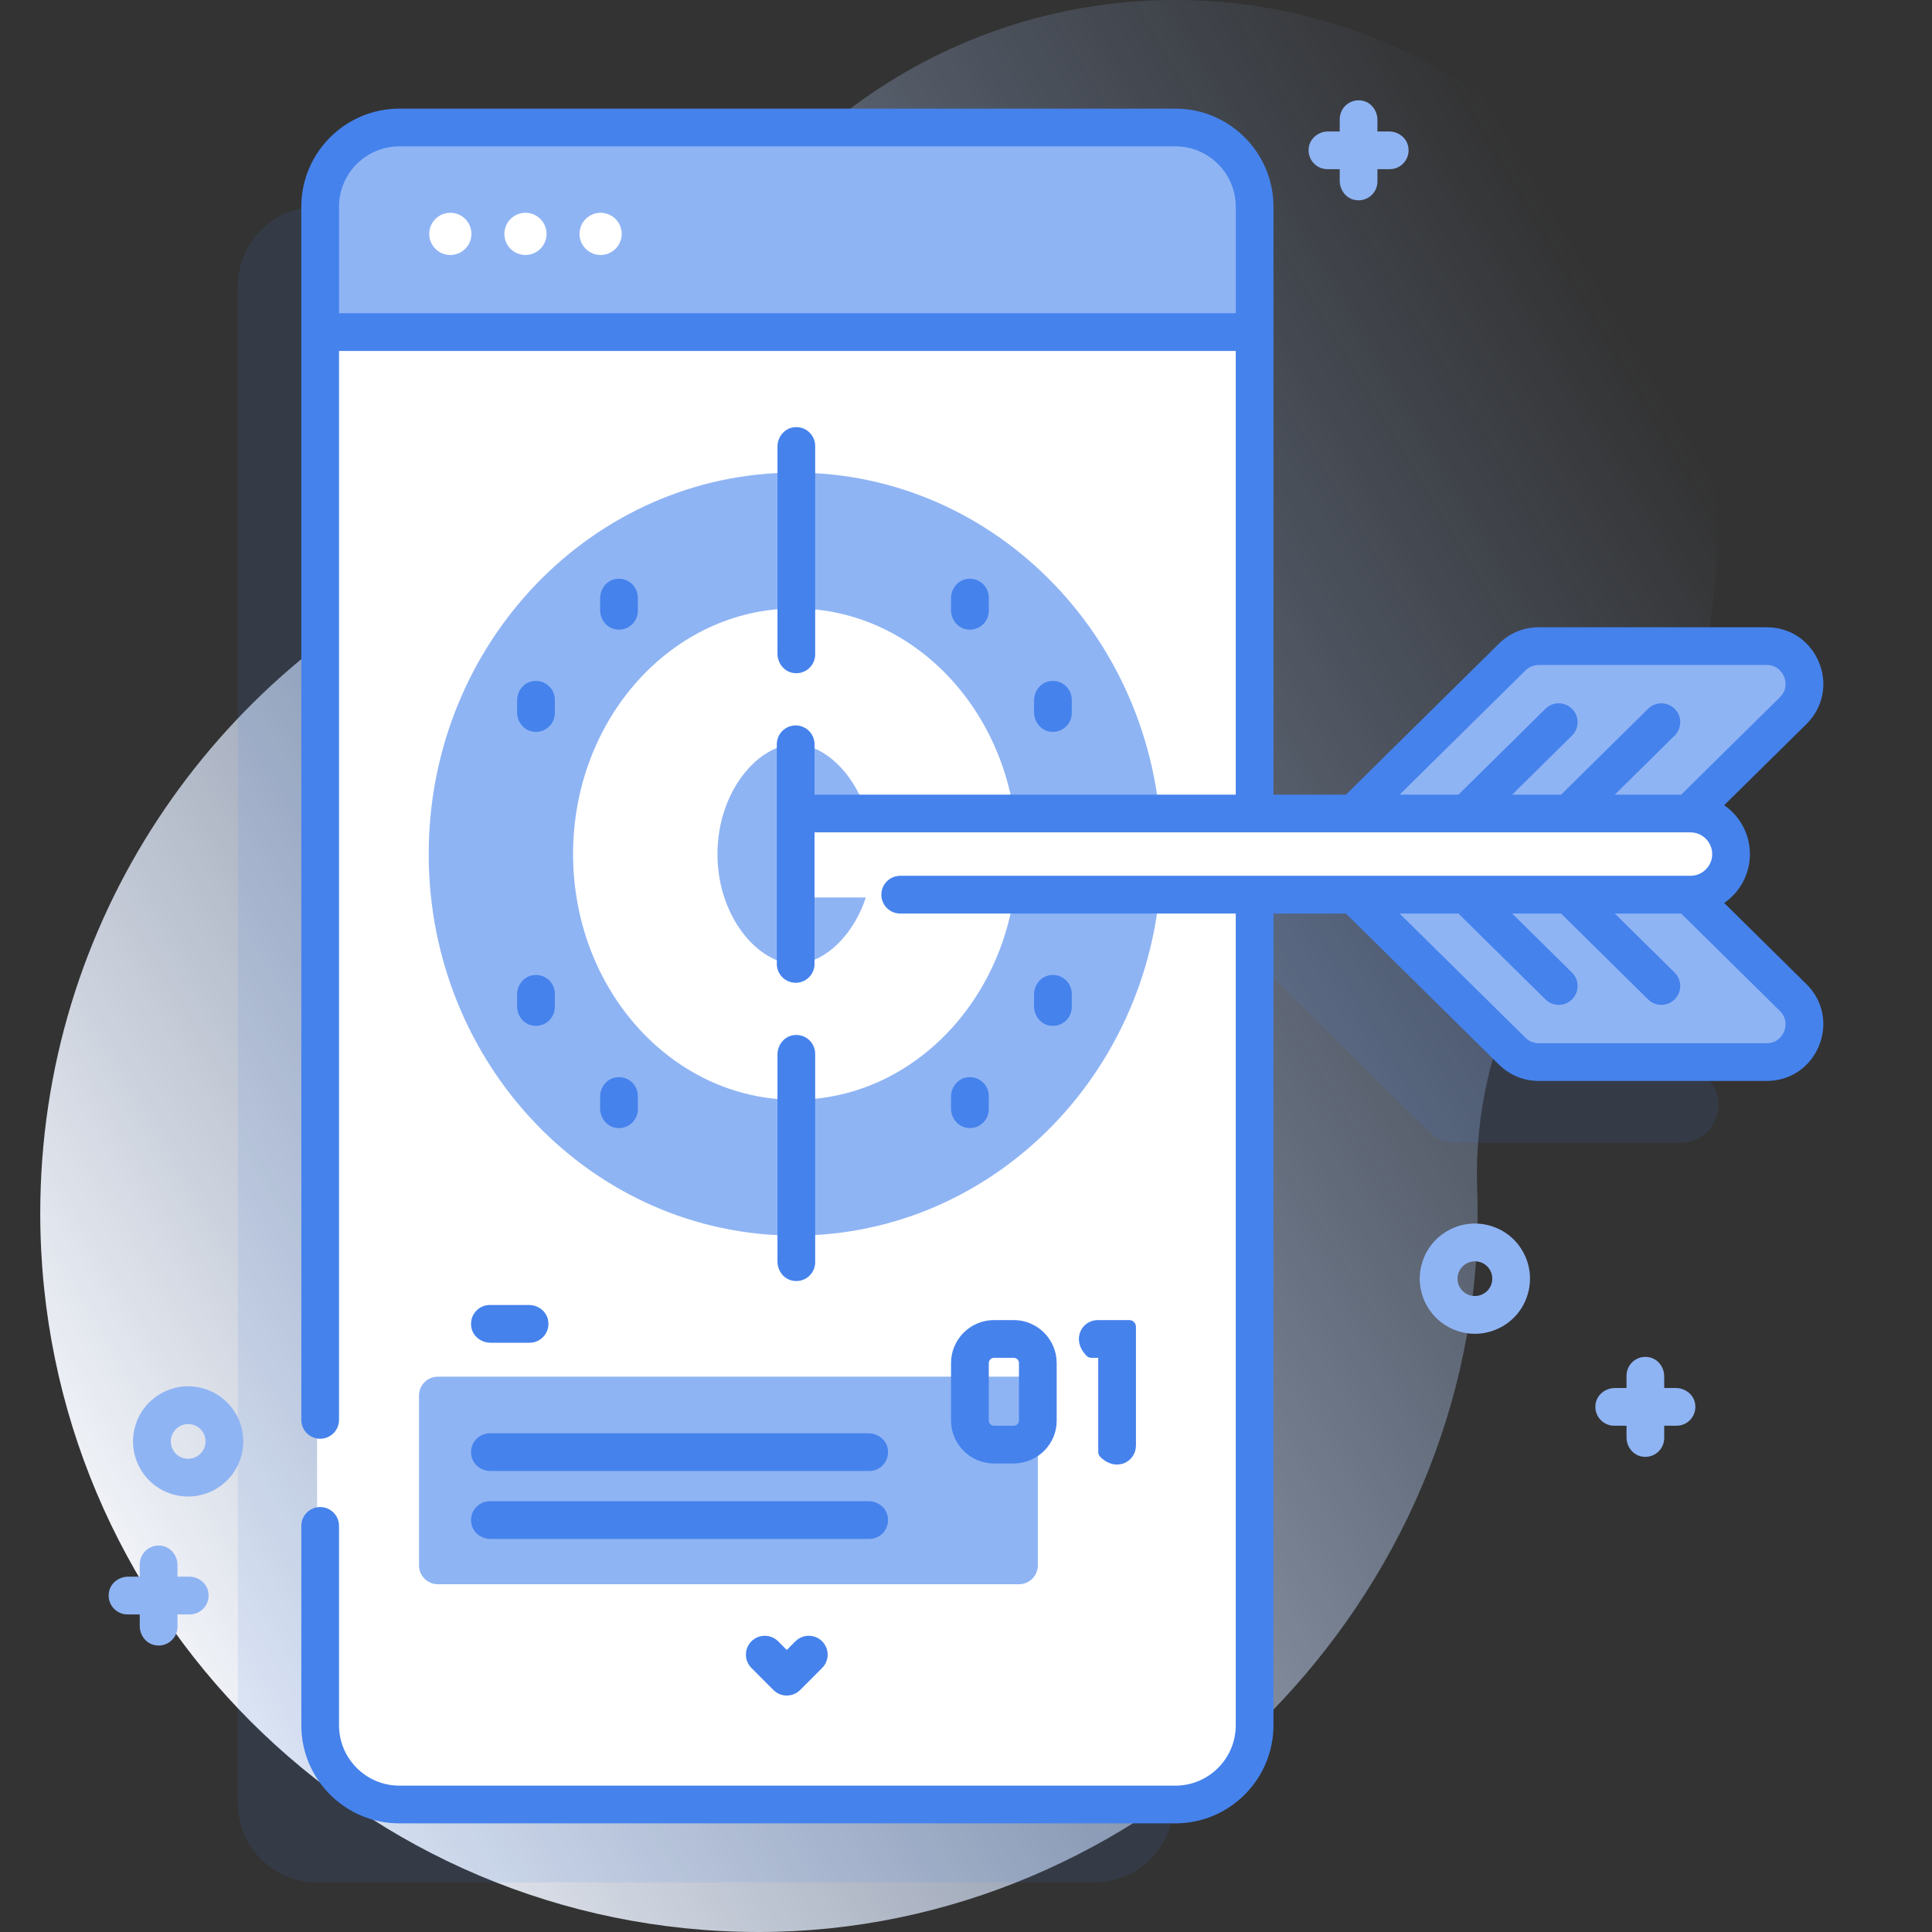 <svg width="48" height="48" viewBox="0 0 48 48" fill="none" xmlns="http://www.w3.org/2000/svg">
<rect x="0" y="0" width="48" height="48" fill="#333333" stroke="none"/>
<g clip-path="url(#clip0_2:3484)">
<path d="M16.752 8.377C18.762 3.439 23.622 -0.035 29.289 0C36.52 0.045 42.464 5.877 42.64 13.105C42.727 16.671 41.423 19.932 39.234 22.385C37.488 24.34 36.612 26.915 36.7 29.535C36.712 29.883 36.714 30.234 36.705 30.587C36.474 40.093 28.353 48.006 18.844 48C8.988 47.994 1 40.002 1 30.145C1 22.919 5.292 16.696 11.466 13.886C13.872 12.791 15.756 10.826 16.752 8.377Z" fill="url(#paint0_linear_2:3484)"/>
<path opacity="0.11" d="M39.861 24.266H39.997C40.468 24.266 40.892 23.952 41.004 23.494C41.17 22.812 40.658 22.203 40.004 22.203H39.861L42.415 19.683C43.012 19.094 42.595 18.078 41.757 18.078H36.162C35.917 18.078 35.683 18.175 35.509 18.346L31.6 22.203H29.16V7.11C29.16 6.022 28.278 5.141 27.191 5.141H7.878C6.791 5.141 5.91 6.022 5.91 7.11V44.797C5.91 45.884 6.791 46.766 7.878 46.766H27.191C28.278 46.766 29.16 45.884 29.16 44.797V24.266H31.6L35.509 28.123C35.683 28.295 35.917 28.391 36.162 28.391H41.757C42.595 28.391 43.012 27.375 42.415 26.786L39.861 24.266Z" fill="#4582EC"/>
<path d="M31.128 5.141V42.828C31.128 43.916 30.247 44.797 29.16 44.797H9.847C8.76 44.797 7.878 43.916 7.878 42.828V5.141C7.878 4.054 8.76 3.172 9.847 3.172H29.16C30.247 3.172 31.128 4.054 31.128 5.141Z" fill="white"/>
<path d="M31.128 8.235V5.141C31.128 4.054 30.247 3.172 29.16 3.172H9.847C8.76 3.172 7.878 4.054 7.878 5.141V8.235H31.128Z" fill="#8FB4F4"/>
<path d="M11.188 6.335C11.478 6.335 11.712 6.1 11.712 5.811C11.712 5.521 11.478 5.287 11.188 5.287C10.899 5.287 10.664 5.521 10.664 5.811C10.664 6.1 10.899 6.335 11.188 6.335Z" fill="white"/>
<path d="M13.055 6.335C13.344 6.335 13.579 6.1 13.579 5.811C13.579 5.521 13.344 5.287 13.055 5.287C12.765 5.287 12.531 5.521 12.531 5.811C12.531 6.1 12.765 6.335 13.055 6.335Z" fill="white"/>
<path d="M14.922 6.335C15.211 6.335 15.446 6.1 15.446 5.811C15.446 5.521 15.211 5.287 14.922 5.287C14.632 5.287 14.398 5.521 14.398 5.811C14.398 6.1 14.632 6.335 14.922 6.335Z" fill="white"/>
<path d="M13.157 33.36H12.189C11.963 33.36 11.756 33.209 11.712 32.988C11.652 32.687 11.88 32.422 12.171 32.422H13.14C13.365 32.422 13.572 32.573 13.616 32.794C13.677 33.095 13.448 33.36 13.157 33.36Z" fill="#4582EC"/>
<path d="M25.316 39.36H10.879C10.62 39.36 10.41 39.15 10.41 38.891V34.672C10.41 34.413 10.62 34.203 10.879 34.203H25.316C25.575 34.203 25.785 34.413 25.785 34.672V38.891C25.785 39.15 25.575 39.36 25.316 39.36Z" fill="#8FB4F4"/>
<path d="M41.642 20.516H33.377L37.571 16.378C37.745 16.206 37.98 16.11 38.224 16.11H43.823C44.661 16.11 45.078 17.126 44.481 17.714L41.642 20.516Z" fill="#8FB4F4"/>
<path d="M36.523 20.585C36.402 20.585 36.281 20.538 36.19 20.445C36.008 20.261 36.01 19.965 36.194 19.783L38.397 17.609C38.581 17.427 38.878 17.429 39.06 17.613C39.242 17.797 39.24 18.094 39.055 18.276L36.853 20.45C36.761 20.54 36.642 20.585 36.523 20.585Z" fill="#4582EC"/>
<path d="M39.073 20.585C38.952 20.585 38.831 20.538 38.74 20.445C38.558 20.261 38.56 19.965 38.744 19.783L40.947 17.609C41.131 17.427 41.428 17.429 41.61 17.613C41.792 17.797 41.79 18.094 41.605 18.276L39.403 20.45C39.312 20.54 39.192 20.585 39.073 20.585Z" fill="#4582EC"/>
<path d="M43.84 26.328H38.224C37.979 26.328 37.744 26.233 37.57 26.06L34.655 23.185L33.376 21.922H41.642L42.921 23.185L44.494 24.736C45.086 25.321 44.672 26.328 43.84 26.328Z" fill="#8FB4F4"/>
<path d="M38.726 24.966C38.607 24.966 38.488 24.921 38.397 24.831L36.194 22.657C36.01 22.475 36.008 22.178 36.19 21.994C36.371 21.809 36.668 21.808 36.852 21.989L39.055 24.163C39.24 24.345 39.242 24.642 39.06 24.826C38.968 24.919 38.847 24.966 38.726 24.966Z" fill="#4582EC"/>
<path d="M41.276 24.966C41.157 24.966 41.038 24.921 40.947 24.831L38.744 22.657C38.56 22.475 38.558 22.178 38.74 21.994C38.922 21.809 39.218 21.808 39.403 21.989L41.605 24.163C41.79 24.345 41.792 24.642 41.61 24.826C41.518 24.919 41.397 24.966 41.276 24.966Z" fill="#4582EC"/>
<path d="M19.754 30.698C24.781 30.698 28.856 26.455 28.856 21.22C28.856 15.985 24.781 11.742 19.754 11.742C14.726 11.742 10.651 15.985 10.651 21.22C10.651 26.455 14.726 30.698 19.754 30.698Z" fill="#8FB4F4"/>
<path d="M19.754 27.323C22.8 27.323 25.27 24.591 25.27 21.22C25.27 17.849 22.8 15.117 19.754 15.117C16.707 15.117 14.238 17.849 14.238 21.22C14.238 24.591 16.707 27.323 19.754 27.323Z" fill="white"/>
<path d="M19.754 23.948C18.843 23.948 17.825 22.781 17.825 21.22C17.825 19.658 18.843 18.492 19.754 18.492C20.665 18.492 21.683 19.658 21.683 21.22C21.683 22.781 20.665 23.948 19.754 23.948Z" fill="#8FB4F4"/>
<path d="M42.016 22.297H19.785V20.235H41.986C42.459 20.235 42.886 20.551 42.994 21.012C43.153 21.692 42.653 22.297 42.016 22.297Z" fill="white"/>
<path d="M21.595 36.547H12.189C11.963 36.547 11.757 36.396 11.712 36.175C11.652 35.874 11.881 35.61 12.171 35.61H21.577C21.803 35.61 22.01 35.761 22.054 35.981C22.114 36.283 21.886 36.547 21.595 36.547Z" fill="#4582EC"/>
<path d="M21.595 38.235H12.189C11.963 38.235 11.757 38.084 11.712 37.863C11.652 37.562 11.881 37.297 12.171 37.297H21.577C21.803 37.297 22.01 37.448 22.054 37.669C22.114 37.97 21.886 38.235 21.595 38.235Z" fill="#4582EC"/>
<path d="M19.547 42.125C19.423 42.125 19.304 42.076 19.216 41.988L18.669 41.44C18.486 41.257 18.487 40.96 18.67 40.777C18.853 40.595 19.15 40.595 19.333 40.778L19.547 40.993L19.762 40.778C19.945 40.595 20.242 40.594 20.425 40.777C20.608 40.96 20.609 41.257 20.426 41.44L19.879 41.988C19.791 42.076 19.672 42.125 19.547 42.125Z" fill="#4582EC"/>
<path d="M25.178 36.36H24.697C24.107 36.36 23.628 35.881 23.628 35.291V33.866C23.628 33.276 24.107 32.797 24.697 32.797H25.185C25.775 32.797 26.253 33.276 26.253 33.866V35.299C26.254 35.884 25.771 36.36 25.178 36.36ZM24.566 33.866V35.291C24.566 35.363 24.625 35.422 24.697 35.422H25.185C25.257 35.422 25.316 35.363 25.316 35.291V33.866C25.316 33.793 25.257 33.735 25.185 33.735H24.697C24.625 33.735 24.566 33.793 24.566 33.866Z" fill="#4582EC"/>
<path d="M27.285 36.073V33.735H27.116C27.069 33.735 27.024 33.715 26.991 33.681C26.603 33.277 26.882 32.797 27.273 32.797H28.057C28.148 32.797 28.222 32.871 28.222 32.962V35.917C28.222 36.309 27.743 36.588 27.34 36.201C27.305 36.167 27.285 36.121 27.285 36.073Z" fill="#4582EC"/>
<path d="M19.316 16.24V11.098C19.316 10.873 19.467 10.666 19.688 10.622C19.989 10.561 20.253 10.79 20.253 11.081V16.257C20.253 16.548 19.989 16.777 19.688 16.716C19.467 16.672 19.316 16.465 19.316 16.24Z" fill="#4582EC"/>
<path d="M19.316 31.341V26.2C19.316 25.975 19.467 25.767 19.688 25.723C19.989 25.663 20.253 25.892 20.253 26.182V31.359C20.253 31.649 19.989 31.878 19.688 31.818C19.467 31.774 19.316 31.567 19.316 31.341Z" fill="#4582EC"/>
<path d="M25.691 17.697V17.404C25.691 17.178 25.842 16.971 26.063 16.927C26.364 16.867 26.628 17.096 26.628 17.386V17.714C26.628 18.005 26.364 18.233 26.063 18.173C25.842 18.129 25.691 17.922 25.691 17.697Z" fill="#4582EC"/>
<path d="M23.628 15.157V14.865C23.628 14.639 23.779 14.432 24 14.388C24.302 14.328 24.566 14.556 24.566 14.847V15.175C24.566 15.466 24.302 15.694 24 15.634C23.779 15.59 23.628 15.383 23.628 15.157Z" fill="#4582EC"/>
<path d="M25.691 25.001V24.708C25.691 24.483 25.842 24.276 26.063 24.232C26.364 24.172 26.628 24.4 26.628 24.691V25.019C26.628 25.309 26.364 25.538 26.063 25.478C25.842 25.434 25.691 25.227 25.691 25.001Z" fill="#4582EC"/>
<path d="M23.628 27.54V27.247C23.628 27.022 23.779 26.815 24 26.771C24.302 26.711 24.566 26.939 24.566 27.23V27.558C24.566 27.848 24.302 28.077 24 28.017C23.779 27.973 23.628 27.766 23.628 27.54Z" fill="#4582EC"/>
<path d="M12.847 17.697V17.404C12.847 17.178 12.998 16.971 13.219 16.927C13.52 16.867 13.785 17.096 13.785 17.386V17.714C13.785 18.005 13.52 18.234 13.219 18.173C12.998 18.129 12.847 17.922 12.847 17.697Z" fill="#4582EC"/>
<path d="M14.91 15.157V14.865C14.91 14.639 15.061 14.432 15.281 14.388C15.583 14.328 15.847 14.556 15.847 14.847V15.175C15.847 15.466 15.583 15.694 15.281 15.634C15.061 15.59 14.91 15.383 14.91 15.157Z" fill="#4582EC"/>
<path d="M12.847 25.001V24.709C12.847 24.483 12.998 24.276 13.219 24.232C13.52 24.171 13.785 24.4 13.785 24.691V25.019C13.785 25.309 13.52 25.538 13.219 25.478C12.998 25.434 12.847 25.227 12.847 25.001Z" fill="#4582EC"/>
<path d="M14.91 27.54V27.248C14.91 27.022 15.061 26.815 15.281 26.771C15.583 26.71 15.847 26.939 15.847 27.23V27.558C15.847 27.849 15.583 28.078 15.281 28.017C15.061 27.973 14.91 27.766 14.91 27.54Z" fill="#4582EC"/>
<path d="M41.635 34.485H41.347V34.198C41.347 33.972 41.197 33.765 40.975 33.721C40.674 33.661 40.41 33.889 40.41 34.18V34.485H40.123C39.898 34.485 39.691 34.636 39.646 34.856C39.586 35.158 39.815 35.422 40.105 35.422H40.41V35.709C40.41 35.935 40.561 36.142 40.782 36.186C41.083 36.246 41.347 36.017 41.347 35.727V35.422H41.652C41.943 35.422 42.172 35.158 42.111 34.856C42.067 34.636 41.86 34.485 41.635 34.485Z" fill="#8FB4F4"/>
<path d="M34.51 3.266H34.222V2.979C34.222 2.753 34.072 2.546 33.85 2.502C33.549 2.442 33.285 2.671 33.285 2.961V3.266H32.998C32.773 3.266 32.566 3.417 32.521 3.638C32.461 3.939 32.69 4.203 32.98 4.203H33.285V4.49C33.285 4.716 33.436 4.923 33.657 4.967C33.958 5.027 34.222 4.799 34.222 4.508V4.203H34.527C34.818 4.203 35.047 3.939 34.986 3.638C34.942 3.417 34.735 3.266 34.51 3.266Z" fill="#8FB4F4"/>
<path d="M4.697 39.172H4.41V38.885C4.41 38.66 4.259 38.453 4.038 38.408C3.737 38.348 3.472 38.577 3.472 38.867V39.172H3.185C2.96 39.172 2.753 39.323 2.709 39.544C2.648 39.845 2.877 40.11 3.168 40.11H3.472V40.397C3.472 40.622 3.623 40.829 3.844 40.873C4.145 40.934 4.41 40.705 4.41 40.414V40.11H4.714C5.005 40.11 5.234 39.845 5.173 39.544C5.129 39.323 4.922 39.172 4.697 39.172Z" fill="#8FB4F4"/>
<path d="M36.645 33.138C36.508 33.138 36.371 33.117 36.237 33.075C35.888 32.967 35.602 32.728 35.431 32.405C35.261 32.081 35.227 31.71 35.336 31.361C35.56 30.641 36.328 30.236 37.05 30.461C37.399 30.569 37.685 30.807 37.855 31.131C38.025 31.455 38.059 31.825 37.95 32.174C37.842 32.524 37.604 32.81 37.28 32.98C37.081 33.084 36.864 33.138 36.645 33.138ZM36.644 31.336C36.46 31.336 36.289 31.455 36.231 31.64C36.197 31.75 36.208 31.867 36.261 31.969C36.315 32.071 36.405 32.146 36.515 32.18C36.625 32.214 36.742 32.203 36.844 32.15C36.946 32.096 37.021 32.006 37.056 31.896C37.09 31.786 37.079 31.669 37.026 31.567C36.972 31.465 36.882 31.39 36.772 31.356C36.729 31.343 36.686 31.336 36.644 31.336Z" fill="#8FB4F4"/>
<path d="M4.674 37.181C4.539 37.181 4.403 37.161 4.268 37.119C3.919 37.011 3.633 36.773 3.463 36.449C3.293 36.125 3.259 35.755 3.367 35.405C3.476 35.056 3.714 34.77 4.038 34.6C4.361 34.43 4.732 34.396 5.081 34.505C5.43 34.613 5.716 34.851 5.886 35.175C6.056 35.499 6.09 35.869 5.982 36.218C5.8 36.804 5.257 37.181 4.674 37.181ZM4.675 35.38C4.491 35.38 4.32 35.499 4.263 35.684C4.228 35.794 4.239 35.911 4.293 36.013C4.346 36.115 4.436 36.19 4.546 36.224C4.773 36.294 5.016 36.167 5.087 35.94C5.121 35.83 5.11 35.713 5.057 35.611C5.003 35.509 4.913 35.434 4.803 35.4C4.76 35.387 4.717 35.38 4.675 35.38ZM5.534 36.078H5.535H5.534Z" fill="#8FB4F4"/>
<path d="M42.837 22.434C43.223 22.168 43.476 21.723 43.476 21.22C43.476 20.717 43.223 20.272 42.837 20.005L44.879 17.991C45.293 17.582 45.413 16.994 45.192 16.456C44.971 15.918 44.473 15.584 43.891 15.584H38.231C37.859 15.584 37.508 15.727 37.243 15.989L33.439 19.743H31.639V5.136C31.639 3.792 30.546 2.699 29.202 2.699H9.923C8.579 2.699 7.486 3.792 7.486 5.136V35.277C7.486 35.535 7.696 35.745 7.954 35.745C8.213 35.745 8.423 35.535 8.423 35.277V8.719H30.702V19.743H20.237V18.491C20.237 18.233 20.027 18.023 19.769 18.023C19.51 18.023 19.3 18.233 19.3 18.491V23.948C19.3 24.207 19.51 24.417 19.769 24.417C20.027 24.417 20.237 24.207 20.237 23.948V20.68H41.999C42.297 20.68 42.539 20.922 42.539 21.22C42.539 21.517 42.297 21.759 41.999 21.759H22.366C22.107 21.759 21.897 21.969 21.897 22.228C21.897 22.487 22.107 22.697 22.366 22.697H30.702V42.864C30.702 43.691 30.029 44.364 29.202 44.364H9.923C9.096 44.364 8.423 43.691 8.423 42.864V37.911C8.423 37.652 8.213 37.442 7.954 37.442C7.696 37.442 7.486 37.652 7.486 37.911V42.864C7.486 44.208 8.579 45.301 9.923 45.301H29.202C30.546 45.301 31.639 44.208 31.639 42.864V22.697H33.439L37.243 26.451C37.508 26.712 37.859 26.856 38.231 26.856H43.891C44.473 26.856 44.971 26.522 45.192 25.983C45.413 25.445 45.293 24.857 44.879 24.449L42.837 22.434ZM8.423 7.781V5.136C8.423 4.309 9.096 3.636 9.923 3.636H29.202C30.029 3.636 30.702 4.309 30.702 5.136V7.781H8.423ZM37.901 16.656C37.99 16.569 38.107 16.521 38.231 16.521H43.891C44.183 16.521 44.297 16.744 44.325 16.812C44.353 16.88 44.428 17.119 44.22 17.324L41.769 19.743H34.773L37.901 16.656ZM44.325 25.628C44.297 25.696 44.183 25.919 43.891 25.919H38.231C38.107 25.919 37.99 25.87 37.901 25.783L34.773 22.697H41.768L44.22 25.116C44.428 25.321 44.353 25.559 44.325 25.628Z" fill="#4582EC"/>
</g>
<defs>
<linearGradient id="paint0_linear_2:3484" x1="40.322" y1="8" x2="-2.12" y2="33.4" gradientUnits="userSpaceOnUse">
<stop stop-color="#98BEFF" stop-opacity="0"/>
<stop offset="1" stop-color="#FBFCFF"/>
</linearGradient>
<clipPath id="clip0_2:3484">
<rect width="48" height="48" fill="white"/>
</clipPath>
</defs>
</svg>
